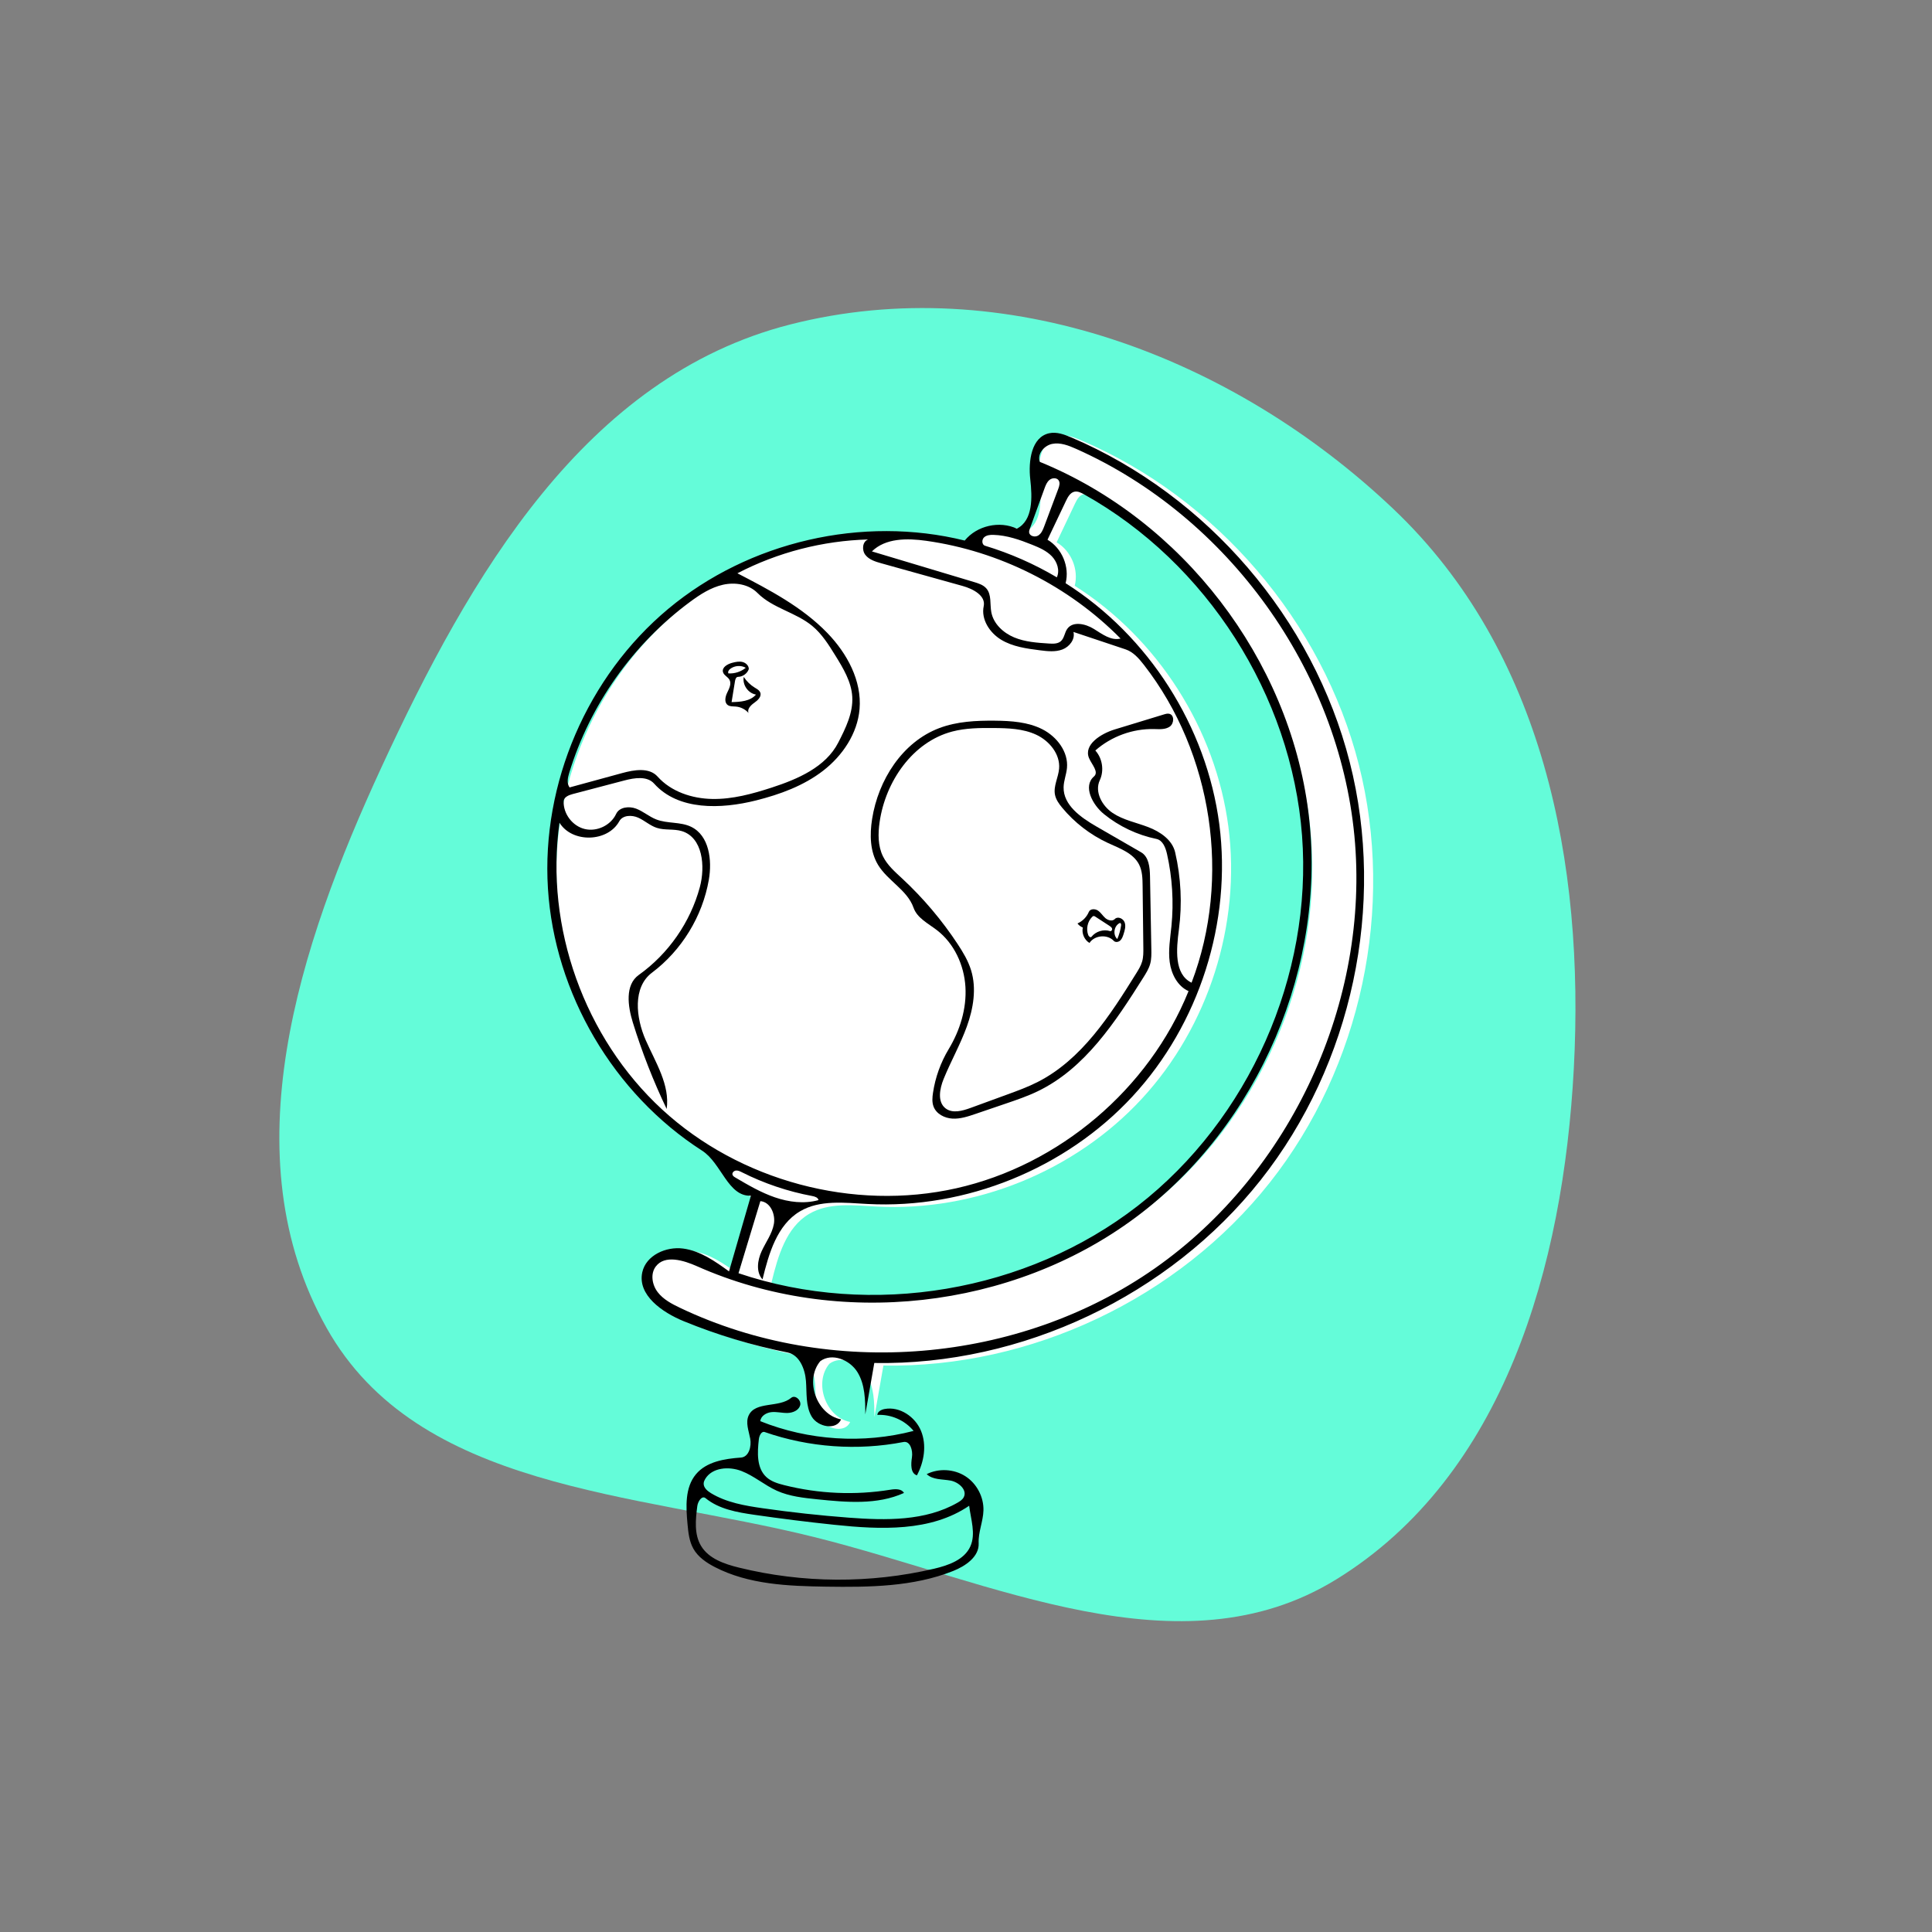 <svg width="483" height="483" viewBox="0 0 483 483" fill="none" xmlns="http://www.w3.org/2000/svg">
	<rect x="0" y="0" width="483" height="483" fill="#808080" stroke="none"/>
	<path fillRule="evenodd" clipRule="evenodd" d="M348.374 127.272C385.755 162.764 396.197 215.694 393.452 267.155C390.822 316.465 376.132 368.912 334.104 394.827C295.008 418.933 248.118 395.351 203.535 384.259C158.415 373.033 104.467 372.549 81.675 332.022C57.463 288.971 74.639 236.705 95.338 191.876C117.491 143.896 146.31 94.202 197.52 81.127C251.114 67.444 308.25 89.178 348.374 127.272Z" fill="#64FCD9"/>
	<g clipPath="url(#clip0)">
	<path d="M264.57 108.955C266.454 108.544 268.383 109.271 270.157 110.027C304.106 124.492 330.596 155.393 339.703 191.155C348.81 226.917 340.327 266.724 317.431 295.665C294.535 324.607 257.748 342.023 220.851 341.39C220.101 345.675 219.351 349.961 218.601 354.246C218.599 350.614 218.541 346.77 216.636 343.678C214.73 340.586 210.265 338.775 207.347 340.937C203.359 345.699 206.441 354.329 212.543 355.488C211.349 358.287 206.747 357.415 205.2 354.794C203.653 352.174 204.004 348.911 203.765 345.877C203.527 342.843 202.127 339.355 199.143 338.76C190.283 336.993 181.594 334.376 173.233 330.956C167.821 328.742 161.584 324.395 162.852 318.687C163.789 314.472 168.777 312.214 173.058 312.781C177.339 313.348 181.032 315.959 184.531 318.491C186.356 312.184 188.181 305.877 190.006 299.57C184.262 299.836 182.649 291.42 177.809 288.315C155.665 274.108 140.903 248.997 139.259 222.739C137.615 196.48 149.13 169.724 169.33 152.867C189.53 136.009 217.914 129.467 243.455 135.783C246.485 132.055 252.15 130.764 256.496 132.811C260.56 130.737 260.353 124.986 259.842 120.452C259.332 115.918 260.113 109.926 264.57 108.955ZM192.902 320.503C191.23 318.65 192.871 319.745 192.871 319.745L192.902 320.711V321.153C192.902 321.153 188.847 319.584 186.899 318.948C220.208 330.2 258.971 323.654 286.738 302.089C314.506 280.524 330.443 244.588 327.787 209.53C325.13 174.473 303.961 141.348 273.261 124.213C272.529 123.804 271.709 123.391 270.889 123.569C269.837 123.797 269.239 124.882 268.777 125.855C267.236 129.096 265.695 132.338 264.154 135.579C267.784 137.711 269.723 142.367 268.68 146.445C289.455 159.612 303.922 182.297 307.098 206.687C310.275 231.077 302.101 256.71 285.391 274.759C268.682 292.808 243.753 302.93 219.191 301.64C213.435 301.337 207.235 300.54 202.274 303.477C196.539 306.872 194.479 314.027 192.902 320.503Z" fill="white"/>
	<path d="M184.496 169.216C184.029 169.222 183.827 169.801 183.752 170.262C183.467 172.017 183.182 173.773 182.897 175.528C185.091 175.483 187.564 175.313 188.992 173.646C187.026 173.315 185.556 171.191 185.94 169.235C186.639 170.314 187.584 171.234 188.682 171.904C189.229 172.237 189.861 172.564 190.075 173.167C190.429 174.166 189.435 175.089 188.567 175.697C187.7 176.305 186.729 177.275 187.139 178.251C186.337 177.326 185.162 176.734 183.941 176.639C183.243 176.584 182.47 176.665 181.911 176.242C181.01 175.561 181.318 174.143 181.816 173.128C182.313 172.114 182.919 170.912 182.361 169.93C181.943 169.195 180.964 168.832 180.744 168.016C180.423 166.825 181.897 165.995 183.091 165.69C183.923 165.478 184.798 165.29 185.63 165.496C186.463 165.703 187.23 166.425 187.199 167.283C186.803 168.393 185.675 169.2 184.496 169.216ZM186.445 166.943C185.252 166.268 183.661 166.376 182.57 167.205C182.212 167.477 181.885 167.954 182.103 168.348C183.657 168.447 185.243 167.934 186.445 166.943Z" fill="black"/>
	<path d="M270.7 231.876C270.175 231.669 269.709 231.314 269.369 230.864C270.636 230.31 271.675 229.254 272.208 227.977C272.546 227.166 273.759 227.151 274.487 227.644C275.216 228.137 275.67 228.942 276.333 229.521C276.996 230.099 278.101 230.389 278.708 229.753C279.417 229.011 280.792 229.609 281.152 230.569C281.513 231.529 281.196 232.597 280.878 233.572C280.694 234.139 280.493 234.732 280.052 235.133C279.611 235.534 278.85 235.649 278.442 235.214C276.842 233.508 273.648 233.785 272.365 235.741C271.083 234.968 270.381 233.339 270.7 231.876ZM273.015 229.244C271.869 230.402 271.481 232.247 272.062 233.768C272.196 234.118 272.645 234.491 272.877 234.196C273.941 232.842 275.881 232.249 277.52 232.778C277.83 232.877 278.106 232.468 278.018 232.154C277.929 231.84 277.636 231.636 277.363 231.459C276.191 230.698 275.02 229.937 273.849 229.176C273.713 229.087 273.563 228.995 273.401 229.011C273.248 229.026 273.123 229.135 273.015 229.244ZM279.321 234.763C279.799 233.665 280.123 232.5 280.281 231.313C280.316 231.05 280.186 230.656 279.941 230.757C278.492 231.428 278.143 233.686 279.321 234.763Z" fill="black"/>
	<path d="M234.224 232.537C232.048 230.864 229.291 229.523 228.384 226.932C226.841 222.527 221.946 220.225 219.523 216.235C217.477 212.867 217.416 208.648 218.026 204.755C219.557 195 225.588 185.514 234.824 182.022C239.231 180.356 244.041 180.124 248.753 180.172C252.807 180.214 256.999 180.485 260.611 182.327C264.223 184.17 267.124 187.962 266.743 191.999C266.59 193.624 265.93 195.182 265.9 196.813C265.817 201.284 270.196 204.365 274.068 206.601C277.802 208.757 281.536 210.913 285.27 213.069C287.197 214.182 287.46 216.807 287.501 219.031C287.611 225.115 287.722 231.199 287.833 237.283C287.855 238.499 287.875 239.734 287.561 240.909C287.222 242.177 286.512 243.309 285.812 244.419C278.833 255.483 271.26 267.094 259.483 272.79C256.905 274.038 254.187 274.965 251.476 275.889C248.944 276.752 246.411 277.615 243.878 278.479C242.007 279.117 240.078 279.763 238.104 279.651C236.13 279.539 234.076 278.483 233.383 276.632C232.98 275.557 233.077 274.365 233.245 273.229C233.818 269.364 235.164 265.615 237.18 262.267C239.993 257.597 241.684 252.15 241.357 246.707C241.029 241.264 238.547 235.861 234.224 232.537ZM225.554 219.639C230.798 224.516 235.457 230.021 239.401 235.999C240.759 238.058 242.045 240.2 242.77 242.558C244.174 247.13 243.339 252.118 241.716 256.616C240.093 261.115 237.713 265.303 235.911 269.733C234.913 272.186 234.295 275.47 236.39 277.09C238.114 278.423 240.589 277.731 242.635 276.983C245.705 275.861 248.775 274.739 251.844 273.617C254.392 272.686 256.946 271.752 259.365 270.525C270.417 264.916 277.494 253.89 284.039 243.365C284.632 242.412 285.231 241.444 285.539 240.365C285.859 239.242 285.848 238.056 285.834 236.889C285.773 231.742 285.713 226.596 285.652 221.449C285.63 219.638 285.592 217.754 284.773 216.139C283.312 213.259 279.906 212.095 276.975 210.738C272.579 208.7 268.646 205.67 265.554 201.939C264.757 200.978 263.994 199.925 263.749 198.7C263.313 196.523 264.586 194.383 264.775 192.171C265.085 188.548 262.351 185.212 259.054 183.678C255.757 182.145 251.999 182.033 248.363 182.004C244.916 181.976 241.425 182.004 238.09 182.875C228.157 185.468 221.36 195.371 219.901 205.533C219.488 208.415 219.457 211.482 220.746 214.094C221.835 216.301 223.752 217.963 225.554 219.639Z" fill="black"/>
	<path d="M177.734 373.285C181.608 375.641 186.211 376.423 190.7 377.065C197.84 378.087 205.014 378.871 212.206 379.416C221.472 380.118 231.335 380.293 239.393 375.667C239.989 375.326 240.597 374.933 240.922 374.328C241.911 372.492 239.654 370.504 237.601 370.137C235.548 369.77 233.175 369.98 231.675 368.531C234.697 367.03 238.499 367.237 241.341 369.056C244.182 370.876 245.961 374.243 245.862 377.615C245.781 380.38 244.538 383.042 244.667 385.805C244.824 389.176 241.388 391.515 238.252 392.76C228.284 396.718 217.257 396.82 206.533 396.663C197.031 396.523 187.162 396.132 178.719 391.772C176.596 390.676 174.521 389.263 173.347 387.182C172.293 385.313 172.073 383.105 171.874 380.969C171.474 376.673 171.222 371.87 173.989 368.56C176.627 365.404 181.134 364.687 185.236 364.391C187.218 364.247 187.914 361.617 187.552 359.664C187.191 357.711 186.328 355.63 187.179 353.835C188.876 350.251 194.772 352.013 197.802 349.455C198.808 348.606 200.424 350.117 200.034 351.374C199.643 352.631 198.166 353.219 196.849 353.244C195.533 353.269 194.223 352.906 192.912 353.026C191.601 353.146 190.187 353.984 190.076 355.296C202.158 360.144 215.8 361.01 228.398 357.729C226.229 355.075 222.756 353.541 219.334 353.727C219.389 352.882 220.334 352.404 221.166 352.25C224.938 351.553 228.82 354.192 230.265 357.744C231.709 361.297 231.032 365.451 229.231 368.837C227.594 368.327 227.723 366.012 227.988 364.318C228.252 362.623 227.555 360.176 225.871 360.502C214.364 362.731 202.272 361.866 191.199 358.02C190.354 357.726 189.817 358.915 189.714 359.803C189.328 363.126 189.131 366.995 191.587 369.266C192.792 370.38 194.432 370.877 196.024 371.278C204.677 373.463 213.777 373.857 222.586 372.43C223.819 372.23 225.39 372.146 225.992 373.24C219.318 376.266 211.626 375.578 204.336 374.829C200.89 374.475 197.376 374.103 194.216 372.684C191.135 371.299 188.528 368.975 185.378 367.756C182.228 366.537 178.008 366.854 176.29 369.762C176.101 370.083 175.946 370.434 175.919 370.806C175.842 371.883 176.811 372.724 177.734 373.285ZM242.594 386.584C243.997 383.448 242.705 379.849 242.29 376.438C232.719 382.975 220.132 382.41 208.604 381.201C201.921 380.5 195.251 379.667 188.601 378.704C184.288 378.079 179.758 377.302 176.387 374.541C175.481 373.8 174.475 375.353 174.325 376.514C173.89 379.888 173.511 383.558 175.264 386.474C177.185 389.672 181.087 391.002 184.709 391.895C200.65 395.826 217.522 395.926 233.508 392.185C237.104 391.343 241.086 389.956 242.594 386.584Z" fill="black"/>
	<path d="M262.294 108.311C264.178 107.9 266.106 108.627 267.88 109.383C301.83 123.848 328.32 154.749 337.427 190.511C346.534 226.272 338.051 266.08 315.155 295.021C292.259 323.963 255.472 341.379 218.574 340.746C217.824 345.031 217.074 349.317 216.324 353.602C216.323 349.97 216.265 346.126 214.36 343.034C212.454 339.942 207.989 338.131 205.07 340.293C201.083 345.055 204.164 353.685 210.267 354.844C209.073 357.643 204.471 356.771 202.924 354.15C201.376 351.53 201.728 348.267 201.489 345.233C201.251 342.199 199.851 338.711 196.866 338.116C188.007 336.349 179.318 333.731 170.956 330.311C165.545 328.098 159.308 323.751 160.576 318.043C161.513 313.828 166.501 311.57 170.782 312.137C175.063 312.704 178.756 315.315 182.255 317.846C184.08 311.54 185.905 305.233 187.73 298.926C181.986 299.192 180.373 290.776 175.533 287.671C153.389 273.464 138.627 248.353 136.983 222.095C135.339 195.836 146.854 169.08 167.054 152.223C187.253 135.365 215.638 128.823 241.178 135.139C244.209 131.411 249.874 130.12 254.22 132.167C258.284 130.093 258.076 124.342 257.566 119.808C257.055 115.274 257.837 109.282 262.294 108.311V108.311ZM297.892 245.675C307.848 219.513 303.168 188.304 285.974 166.214C284.728 164.613 283.321 162.987 281.398 162.344C277.053 160.892 272.707 159.44 268.362 157.988C268.834 159.82 267.368 161.701 265.599 162.371C263.829 163.041 261.863 162.814 259.986 162.575C256.642 162.149 253.191 161.68 250.303 159.941C247.416 158.203 245.227 154.836 245.926 151.539C246.484 148.905 243.256 147.216 240.662 146.493C233.89 144.606 227.119 142.718 220.347 140.83C218.871 140.419 217.291 139.941 216.348 138.733C215.405 137.525 215.591 135.358 217.043 134.867C205.694 135.171 194.424 138.085 184.351 143.322C192.381 147.484 200.564 151.758 206.85 158.261C211.781 163.361 215.487 170.197 214.889 177.266C214.371 183.39 210.637 188.929 205.772 192.686C200.908 196.443 194.995 198.603 189.034 200.102C180.239 202.312 169.585 202.66 163.534 195.906C161.773 193.941 158.627 194.45 156.076 195.121C151.771 196.253 147.466 197.385 143.161 198.517C142.159 198.78 140.945 199.292 140.911 200.328C140.808 203.47 143.136 206.523 146.193 207.255C149.249 207.987 152.708 206.32 154.039 203.472C154.841 201.756 157.257 201.489 159.028 202.16C160.799 202.832 162.264 204.149 164.025 204.845C166.817 205.947 170.094 205.394 172.794 206.705C177.297 208.891 178.065 215.025 177.206 219.956C175.611 229.11 170.421 237.588 162.994 243.171C158.121 246.835 158.967 254.428 161.419 260.01C163.872 265.592 167.519 271.205 166.668 277.242C163.323 270.249 160.491 263.011 158.202 255.605C156.939 251.519 156.216 246.216 159.698 243.735C167.098 238.463 172.589 230.569 174.957 221.797C176.376 216.539 175.67 209.359 170.458 207.779C168.438 207.166 166.204 207.621 164.198 206.965C162.518 206.415 161.172 205.143 159.559 204.42C157.946 203.697 155.675 203.759 154.824 205.308C151.924 210.586 143.022 210.802 139.869 205.671C136.208 231.813 146.11 259.486 165.526 277.37C184.941 295.255 213.332 302.857 239.086 297.066C264.84 291.275 287.245 272.252 297.136 247.778C294.387 246.553 292.831 243.516 292.429 240.534C292.027 237.552 292.563 234.535 292.86 231.541C293.458 225.519 293.083 219.402 291.754 213.498C291.396 211.911 290.695 210.062 289.102 209.733C284.318 208.746 279.779 206.596 275.984 203.52C273.102 201.184 270.682 196.554 273.487 194.125C274.794 192.994 272.939 191.13 272.264 189.539C270.838 186.18 275.204 183.421 278.695 182.356C282.788 181.107 286.881 179.859 290.974 178.61C291.415 178.475 291.883 178.339 292.332 178.449C293.637 178.767 293.545 180.874 292.447 181.647C291.35 182.421 289.885 182.296 288.542 182.264C283.202 182.137 277.839 184.091 273.833 187.624C275.615 189.595 276.073 192.657 274.947 195.063C273.591 197.961 275.516 201.476 278.177 203.252C280.837 205.028 284.084 205.634 287.07 206.781C290.056 207.928 293.066 209.966 293.789 213.082C295.254 219.396 295.572 225.973 294.725 232.398C294.086 237.248 293.487 243.55 297.892 245.675ZM190.626 319.859C188.953 318.006 189.367 315.068 190.409 312.8C191.452 310.532 193.028 308.455 193.469 305.999C193.91 303.542 192.579 300.477 190.09 300.286C188.268 306.292 186.446 312.298 184.623 318.304C217.932 329.556 256.695 323.01 284.462 301.445C312.23 279.88 328.167 243.944 325.51 208.886C322.854 173.829 301.685 140.704 270.985 123.569C270.253 123.16 269.432 122.747 268.613 122.925C267.56 123.153 266.963 124.238 266.5 125.211C264.959 128.452 263.418 131.693 261.877 134.935C265.508 137.067 267.447 141.723 266.404 145.801C287.179 158.968 301.645 181.653 304.822 206.043C307.998 230.433 299.824 256.066 283.115 274.115C266.405 292.164 241.477 302.286 216.915 300.996C211.159 300.693 204.958 299.896 199.998 302.833C194.263 306.228 192.203 313.383 190.626 319.859H190.626ZM269.049 112.224C267.155 111.379 265.094 110.567 263.06 110.971C261.025 111.374 259.218 113.53 259.959 115.467C295.625 130.028 322.249 164.721 327.088 202.94C331.926 241.158 314.786 281.392 283.874 304.381C252.962 327.37 209.498 332.207 174.288 316.575C170.868 315.057 166.2 313.637 163.944 316.622C162.555 318.459 163.02 321.205 164.421 323.034C165.821 324.863 167.943 325.973 170.023 326.963C207.583 344.863 254.637 340.944 288.719 317.078C322.8 293.211 342.573 250.334 338.596 208.917C334.62 167.5 307.05 129.169 269.049 112.224ZM142.395 196.857C146.777 195.66 151.16 194.463 155.543 193.267C158.565 192.441 162.309 191.809 164.396 194.145C167.767 197.919 172.988 199.645 178.047 199.741C183.106 199.837 188.074 198.474 192.886 196.911C199.446 194.78 206.433 191.774 209.573 185.633C211.418 182.024 213.313 178.19 213.063 174.144C212.832 170.415 210.808 167.068 208.841 163.891C207.188 161.222 205.493 158.504 203.078 156.498C198.958 153.075 193.137 152.055 189.372 148.245C187.196 146.042 183.738 145.505 180.719 146.191C177.699 146.876 175.03 148.608 172.539 150.446C158.254 160.986 147.487 176.212 142.312 193.192C141.942 194.408 141.633 195.84 142.395 196.857ZM266.796 157.238C268.195 155.227 271.353 155.927 273.437 157.215C275.521 158.502 277.766 160.245 280.139 159.637C267.179 146.492 249.818 137.763 231.538 135.2C226.805 134.537 221.379 134.495 217.978 137.851C226.49 140.404 235.003 142.958 243.515 145.511C244.635 145.847 245.817 146.222 246.584 147.104C247.932 148.656 247.451 151.013 247.825 153.034C248.365 155.947 250.812 158.215 253.547 159.354C256.282 160.493 259.302 160.696 262.259 160.884C263.287 160.95 264.432 160.978 265.208 160.301C266.083 159.538 266.133 158.19 266.796 157.238ZM264.211 144.336C265.006 142.597 264.29 140.461 262.969 139.078C261.648 137.695 259.836 136.907 258.06 136.195C254.947 134.947 251.718 133.808 248.365 133.718C247.525 133.695 246.6 133.773 245.997 134.359C245.394 134.944 245.45 136.19 246.254 136.433C252.529 138.331 258.573 140.991 264.211 144.336ZM203.045 299.002C196.943 297.864 191.004 295.857 185.462 293.061C185.004 292.83 184.516 292.586 184.005 292.635C183.494 292.683 182.989 293.161 183.118 293.658C183.206 293.995 183.532 294.204 183.832 294.38C187.018 296.253 190.23 298.139 193.726 299.338C197.221 300.538 201.062 301.019 204.622 300.027C204.503 299.368 203.703 299.124 203.045 299.002ZM264.657 120.085C264.178 119.384 263.055 119.434 262.391 119.964C261.727 120.494 261.407 121.334 261.117 122.132C259.902 125.47 258.687 128.808 257.472 132.146C257.361 132.453 257.247 132.773 257.284 133.097C257.388 134.039 258.726 134.38 259.537 133.89C260.348 133.399 260.733 132.446 261.065 131.559C262.233 128.446 263.4 125.333 264.567 122.22C264.827 121.525 265.075 120.698 264.657 120.085V120.085Z" fill="black"/>
	</g>
	<defs>
	<clipPath id="clip0">
	<rect width="288.512" height="288.512" fill="white" transform="translate(94.668 108.192)"/>
	</clipPath>
	</defs>
	</svg>
